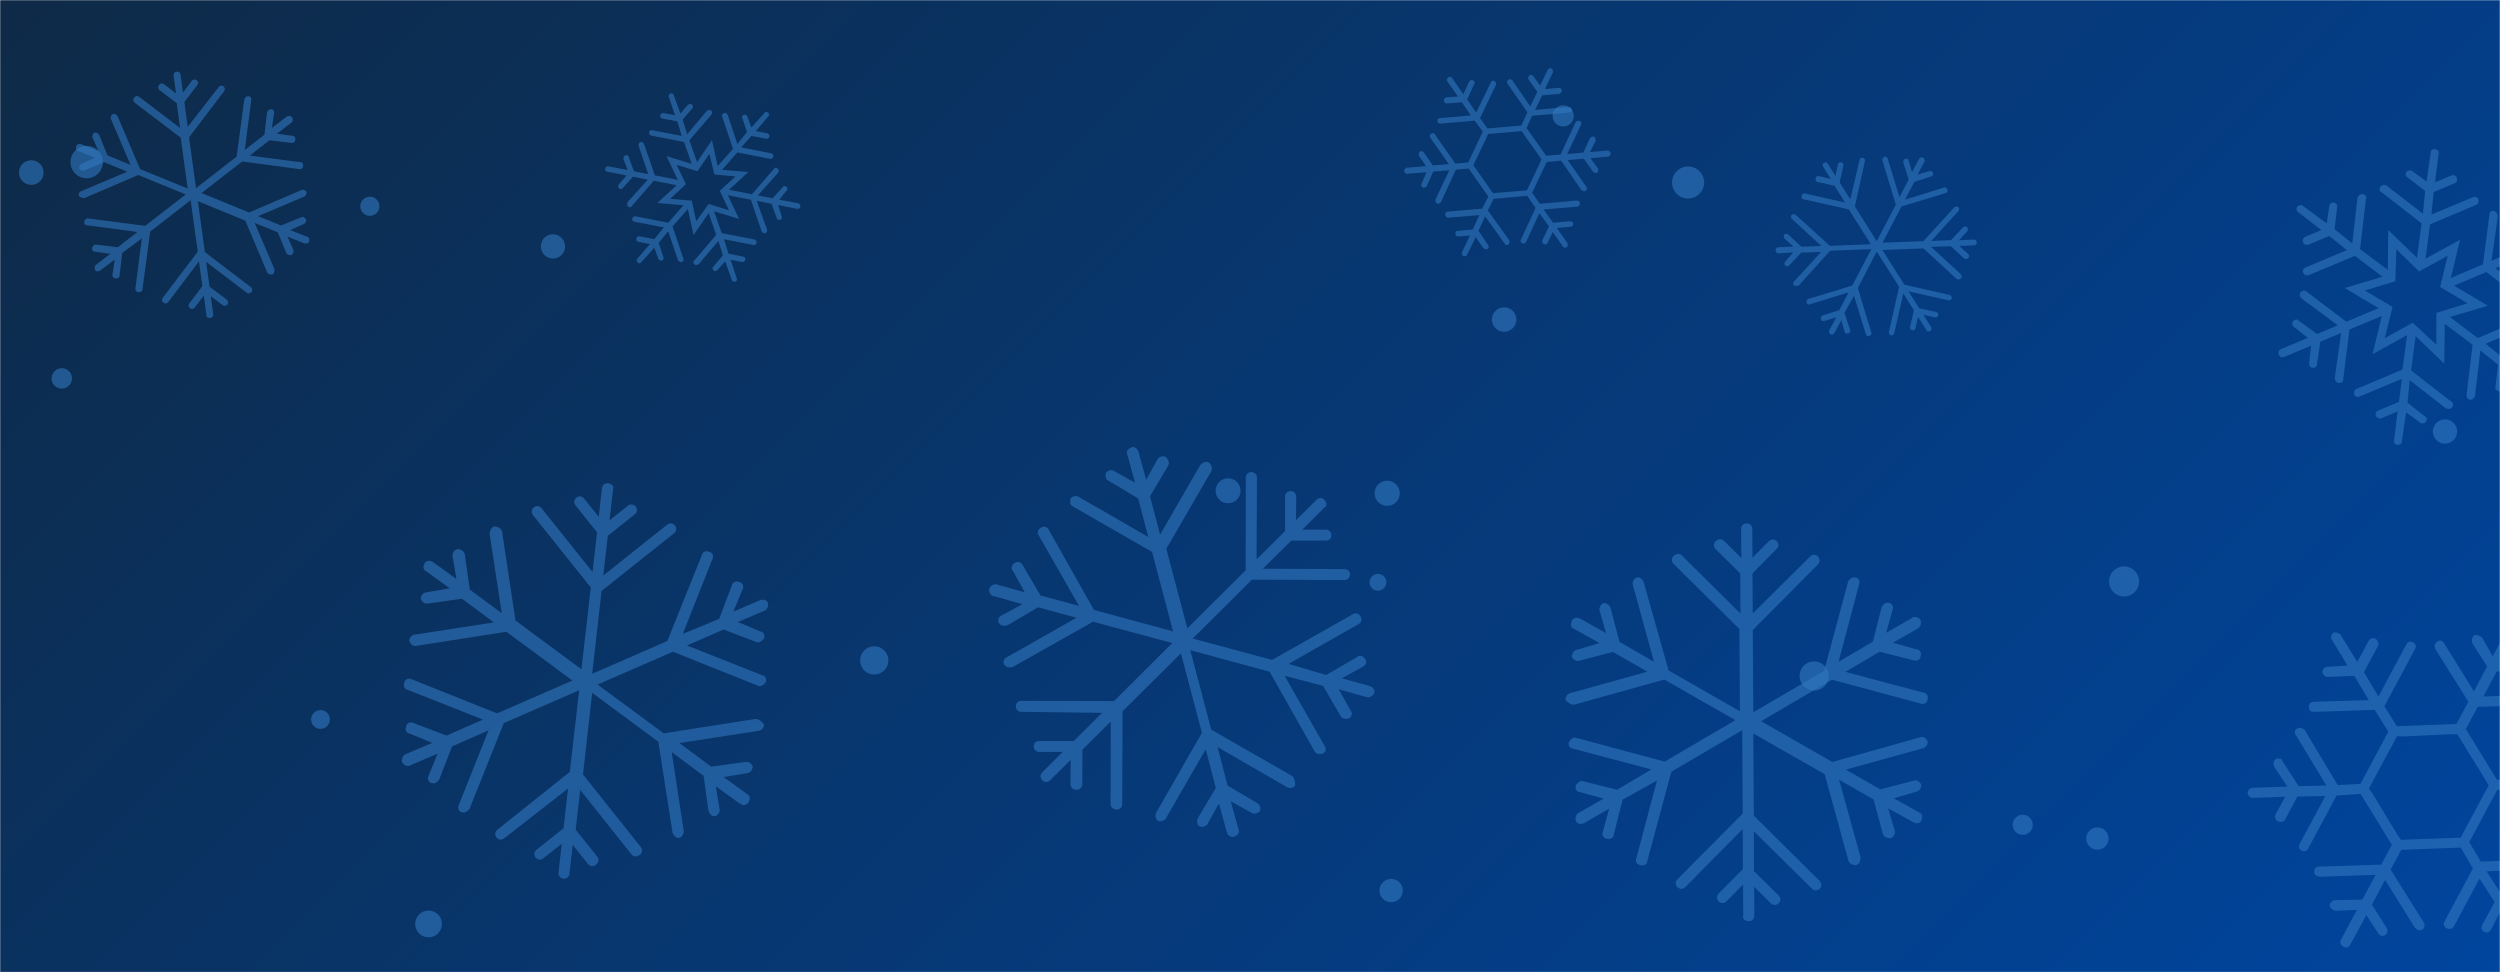 <svg xmlns="http://www.w3.org/2000/svg" version="1.1" xmlns:xlink="http://www.w3.org/1999/xlink" xmlns:svgjs="http://svgjs.dev/svgjs" width="1440" height="560" preserveAspectRatio="none" viewBox="0 0 1440 560"><g mask="url(&quot;#SvgjsMask1041&quot;)" fill="none"><rect width="1440" height="560" x="0" y="0" fill="url(&quot;#SvgjsLinearGradient1042&quot;)"></rect><circle r="7.185" cx="707.375" cy="282.685" filter="url(#SvgjsFilter1043)" fill="rgba(51, 121, 194, 0.58)"></circle><circle r="6.715" cx="801.285" cy="512.955" filter="url(#SvgjsFilter1043)" fill="rgba(51, 121, 194, 0.58)"></circle><circle r="5.795" cx="1165.085" cy="475.085" filter="url(#SvgjsFilter1043)" fill="rgba(51, 121, 194, 0.58)"></circle><circle r="8.4" cx="1044.92" cy="389.35" filter="url(#SvgjsFilter1043)" fill="rgba(51, 121, 194, 0.58)"></circle><circle r="7.255" cx="799.025" cy="284.145" filter="url(#SvgjsFilter1043)" fill="rgba(51, 121, 194, 0.58)"></circle><circle r="6.105" cx="900.385" cy="66.755" filter="url(#SvgjsFilter1043)" fill="rgba(51, 121, 194, 0.58)"></circle><circle r="7.015" cx="1408.315" cy="248.545" filter="url(#SvgjsFilter1043)" fill="rgba(51, 121, 194, 0.58)"></circle><circle r="9.325" cx="49.935" cy="93.375" filter="url(#SvgjsFilter1043)" fill="rgba(51, 121, 194, 0.58)"></circle><circle r="9.245" cx="972.345" cy="105.125" filter="url(#SvgjsFilter1043)" fill="rgba(51, 121, 194, 0.58)"></circle><circle r="4.85" cx="793.69" cy="335.4" filter="url(#SvgjsFilter1043)" fill="rgba(51, 121, 194, 0.58)"></circle><circle r="5.51" cx="213.04" cy="118.81" filter="url(#SvgjsFilter1043)" fill="rgba(51, 121, 194, 0.58)"></circle><circle r="5.875" cx="35.585" cy="217.965" filter="url(#SvgjsFilter1043)" fill="rgba(51, 121, 194, 0.58)"></circle><circle r="7.72" cx="246.85" cy="532.2" filter="url(#SvgjsFilter1043)" fill="rgba(51, 121, 194, 0.58)"></circle><circle r="6.985" cx="318.495" cy="141.925" filter="url(#SvgjsFilter1043)" fill="rgba(51, 121, 194, 0.58)"></circle><circle r="6.44" cx="1208.12" cy="483" filter="url(#SvgjsFilter1043)" fill="rgba(51, 121, 194, 0.58)"></circle><circle r="7.095" cx="18.015" cy="99.395" filter="url(#SvgjsFilter1043)" fill="rgba(51, 121, 194, 0.58)"></circle><circle r="5.415" cx="184.615" cy="414.415" filter="url(#SvgjsFilter1043)" fill="rgba(51, 121, 194, 0.58)"></circle><circle r="7.05" cx="866.38" cy="184.06" filter="url(#SvgjsFilter1043)" fill="rgba(51, 121, 194, 0.58)"></circle><circle r="8.15" cx="503.56" cy="380.4" filter="url(#SvgjsFilter1043)" fill="rgba(51, 121, 194, 0.58)"></circle><circle r="8.67" cx="1223.46" cy="334.92" filter="url(#SvgjsFilter1043)" fill="rgba(51, 121, 194, 0.58)"></circle><path d="M743.8 446.7L697.7 420.3 685.6 374.5 731.3 386.9 757.4 433.1C757.4 433.1 757.9 433.6 757.9 433.6 758.8 434.5 760.6 434.5 761.9 434.1 763.8 433.2 764.2 430.9 762.9 429.5L739.9 389.2 762.1 395.1 772.4 412.8C772.4 412.8 772.9 413.3 772.9 413.3 773.8 414.2 775.6 414.2 776.9 413.8 778.7 412.9 779.2 410.6 777.9 409.2L771.1 397 787.4 401.6C788.7 402 791 400.7 791.5 399.3 792.4 397.5 790.6 395.7 789.2 395.2L772.9 390.7 785.2 383.9C787 383 787.4 380.7 786.1 379.4 785.2 377.6 782.9 377.1 781.6 378.5L763.9 388.8 742.2 382.4 782.5 359.5C784.3 358.6 784.8 356.3 783.5 354.9 782.6 353.1 780.3 352.7 778.9 354L732.7 380.1 687 367.8 721.1 333.9 774.5 334.1C776.3 334.1 777.6 332.7 777.6 330.9 777.7 329.1 776.3 327.8 774.5 327.8L727.4 327.6 743.8 311.4 763.7 311.4C765.5 311.4 766.9 310.1 766.9 308.3 766.9 306.5 765.5 305.1 763.7 305.1L750.1 305.1 762.8 292.4C764.6 291.5 764.2 289.3 762.8 287.9 761.5 286.5 759.7 286.5 758.3 287.9L746.5 299.6 746.6 286C746.6 284.2 745.2 282.9 743.4 282.9S740.2 284.2 740.2 286L740.2 305.9 723.8 322.2 724 275.1C724 273.3 722.6 271.9 720.8 271.9 719 271.9 717.6 273.3 717.6 275.1L717.5 328.5 683.9 361.9 671.8 316.1 697.7 271.4C698.6 269.6 697.7 267.8 696.4 266.4 694.6 265.5 692.8 266.4 691.4 267.8L668.2 308 662.4 285.8 672.9 268.2C673.8 266.3 672.9 264.5 671.5 263.2 669.7 262.3 667.9 263.2 667 264.1L660.2 276.3 655.7 260C655.2 258.6 653.4 256.8 651.6 257.7 649.8 258.6 648.4 259.9 649.3 261.7L653.8 278.1 641.6 271.2C639.8 270.3 638 271.2 637.1 272.1 636.6 273.5 636.6 275.3 637.5 276.2 637.5 276.2 638 276.6 638 276.6L655.6 287.1 661.4 309.3 621.2 286.1C619.4 285.2 617.6 286.1 616.7 287 616.2 288.3 616.2 290.2 617.1 291.1 617.1 291.1 617.6 291.5 617.6 291.5L663.6 317.9 675.7 363.7 630.1 351.3 604 305C603.1 303.2 600.8 302.8 599.4 304.1 597.6 305 597.2 307.3 598.5 308.7L621.5 349 599.3 343 589 325.4C588.1 323.6 585.8 323.1 584.4 324.4 582.6 325.3 582.2 327.6 583.5 329L590.3 341.2 574 336.6C572.6 336.2 570.4 337.5 569.9 338.9 569.4 340.2 569.9 341.6 570.8 342.5 571.2 343 571.7 343.4 572.6 343.4L588.9 348 576.6 354.7C574.8 355.6 574.4 357.9 575.7 359.3 575.7 359.3 576.2 359.7 576.2 359.7 577.1 360.6 578.9 360.6 580.2 360.2L597.9 349.8 620.1 355.8 579.7 378.7C577.9 379.6 577.5 381.9 578.8 383.3 578.8 383.3 579.3 383.7 579.3 383.7 580.2 384.6 582 384.6 583.3 384.2L629.6 358.1 675.2 370.4 641.7 403.8 588.3 403.7C586.4 403.6 585.1 405 585.1 406.8 585.1 408.6 586.4 410 588.2 410L634.8 410.6 618.5 426.8 598.6 426.8C596.8 426.8 595.4 428.1 595.4 429.9S596.8 433.1 598.6 433.1L612.1 433.1 600.3 444.9C599 446.2 599 448 600.3 449.4 601.7 450.8 603.5 450.8 604.9 449.4L616.7 437.7 616.6 451.3C616.6 452.2 616.6 453.1 617.5 454S619.3 454.9 620.2 454.9C622 454.9 623.4 453.5 623.4 451.7L623.5 431.8 639.8 415.6 639.7 462.6C639.7 463.6 639.7 464.5 640.6 465.4 641 465.8 642.4 466.3 643.3 466.3 645.1 466.3 646.4 464.9 646.4 463.1L646.6 409.7 680.2 376.3 692.3 422.1 665.9 468.2C665.4 469.5 665.4 471.3 666.3 472.2 666.3 472.2 666.8 472.7 666.8 472.7 668.6 473.6 670.4 472.7 671.3 471.8L694.5 431.6 700.3 453.8 689.9 471.4C689.4 472.8 689.4 474.6 690.3 475.5 690.3 475.5 690.8 475.9 690.8 475.9 692.6 476.8 694.4 475.9 695.3 475L702.1 462.8 706.6 479.1C707 479.6 707 480.5 707.5 481 708.4 481.9 709.7 482.3 711.1 481.9 712.9 481 714.3 479.6 713.4 477.8L708.9 461.5 721.1 468.3C722.9 469.2 724.7 468.3 725.6 467.4 726.5 465.6 725.6 463.8 724.7 462.9L707.1 452.5 701.3 430.3 741.5 453.5C743.3 454.4 745.1 453.5 746 452.6 746 449.9 745.6 447.6 743.8 446.7Z" fill="rgba(51, 121, 194, 0.58)"></path><path d="M907.4 405.7L958.6 391.4 999.6 414.8 958.8 438.7 907.5 424.9C907.5 424.9 906.9 424.9 906.9 424.9 905.6 424.9 904.3 426.2 903.7 427.5 903.1 429.4 904.4 431.3 906.3 431.3L951.2 443.2 931.4 454.9 911.5 449.9C911.5 449.9 910.9 449.9 910.9 449.9 909.6 449.9 908.3 451.2 907.7 452.4 907 454.4 908.3 456.3 910.3 456.3L923.7 460 909 468.4C907.8 469.1 907.1 471.6 907.8 472.9 908.4 474.8 911 474.8 912.3 474.2L926.9 465.8 923.2 479.2C922.5 481.2 923.8 483.1 925.8 483.1 927.7 483.7 929.6 482.4 929.6 480.5L934.6 460.6 954.4 449.6 942.5 494.5C941.8 496.4 943.1 498.3 945 498.3 947 498.9 948.9 497.7 948.9 495.7L962.7 444.5 1003.5 420.6 1003.8 468.6 966.2 506.5C964.9 507.8 964.9 509.7 966.2 511 967.5 512.3 969.4 512.3 970.7 511L1003.8 477.5 1003.9 500.6 989.9 514.7C988.7 516 988.7 517.9 989.9 519.2 991.2 520.5 993.2 520.5 994.4 519.2L1004 509.5 1004.1 527.4C1003.4 529.4 1005.4 530.6 1007.3 530.6 1009.2 530.6 1010.5 529.3 1010.5 527.4L1010.4 510.8 1020 520.3C1021.3 521.6 1023.2 521.6 1024.5 520.3S1025.8 517.1 1024.5 515.8L1010.3 501.8 1010.2 478.8 1043.7 511.9C1045 513.2 1046.9 513.1 1048.2 511.9 1049.4 510.6 1049.4 508.7 1048.1 507.4L1010.2 469.8 1009.9 422.5 1051 445.9 1064.7 495.8C1065.4 497.7 1067.3 498.3 1069.2 498.3 1071.1 497.7 1071.7 495.7 1071.7 493.8L1059.3 449.1 1079.2 460.5 1084.5 480.3C1085.1 482.2 1087 482.9 1089 482.8 1090.9 482.2 1091.5 480.3 1091.5 479L1087.6 465.6 1102.4 473.8C1103.6 474.4 1106.2 474.4 1106.8 472.5 1107.5 470.6 1107.4 468.7 1105.5 468L1090.8 459.8 1104.2 455.9C1106.1 455.2 1106.7 453.3 1106.7 452 1106.1 450.8 1104.8 449.5 1103.5 449.5 1103.5 449.5 1102.9 449.5 1102.9 449.5L1083.1 454.7 1063.2 443.3 1107.9 430.9C1109.8 430.3 1110.4 428.3 1110.4 427.1 1109.8 425.8 1108.5 424.5 1107.2 424.5 1107.2 424.5 1106.6 424.5 1106.6 424.5L1055.4 438.9 1014.4 415.4 1055.2 391.5 1106.5 405.3C1108.4 405.9 1110.3 404.7 1110.3 402.7 1110.9 400.8 1109.6 398.9 1107.7 398.9L1062.9 387 1082.6 375.4 1102.5 380.4C1104.4 381 1106.3 379.7 1106.3 377.8 1107 375.9 1105.7 374 1103.7 374L1090.3 370.2 1105 361.8C1106.2 361.2 1106.9 358.6 1106.2 357.3 1105.6 356 1104.3 355.4 1103 355.4 1102.4 355.4 1101.7 355.4 1101.1 356.1L1086.4 364.5 1090.2 351C1090.8 349.1 1089.5 347.2 1087.6 347.2 1087.6 347.2 1087 347.2 1087 347.2 1085.7 347.2 1084.4 348.5 1083.8 349.8L1078.8 369.6 1059 381.2 1070.9 336.4C1071.5 334.5 1070.3 332.5 1068.3 332.6 1068.3 332.6 1067.7 332.6 1067.7 332.6 1066.4 332.6 1065.1 333.8 1064.5 335.1L1050.7 386.4 1009.9 410.3 1009.6 362.9 1047.2 325C1048.4 323.7 1048.4 321.8 1047.1 320.5 1045.9 319.2 1043.9 319.2 1042.7 320.5L1009.6 353.3 1009.4 330.3 1023.4 316.1C1024.7 314.9 1024.7 312.9 1023.4 311.7S1020.2 310.4 1018.9 311.7L1009.4 321.3 1009.3 304.7C1009.3 302.8 1008 301.5 1006.1 301.5 1004.2 301.5 1002.9 302.8 1002.9 304.7L1003 321.4 993.3 311.8C992.7 311.2 992.1 310.5 990.8 310.6S988.9 311.2 988.2 311.8C986.9 313.1 987 315.1 988.2 316.3L1002.4 330.3 1002.5 353.4 969.1 320.3C968.4 319.6 967.8 319 966.5 319 965.9 319 964.6 319.7 963.9 320.3 962.7 321.6 962.7 323.5 964 324.8L1001.9 362.3 1002.2 409.7 961.1 386.2 946.7 335.1C946.1 333.8 944.8 332.6 943.5 332.6 943.5 332.6 942.9 332.6 942.9 332.6 941 333.2 940.3 335.1 940.4 336.4L952.7 381.2 932.8 369.7 927.6 349.9C927 348.7 925.7 347.4 924.4 347.4 924.4 347.4 923.8 347.4 923.8 347.4 921.9 348 921.2 350 921.2 351.2L925.1 364.7 910.4 356.4C909.7 356.4 909.1 355.8 908.5 355.8 907.2 355.8 905.9 356.4 905.3 357.7 904.6 359.6 904.6 361.6 906.6 362.2L921.3 370.4 907.9 374.4C906 375 905.4 376.9 905.4 378.2 906 380.1 907.9 380.8 909.2 380.7L929 375.5 948.9 386.9 904.2 399.3C902.3 400 901.7 401.9 901.7 403.2 903.6 405.1 905.5 406.4 907.4 405.7Z" fill="rgba(51, 121, 194, 0.58)"></path><path d="M1343.1 368.4L1352.2 383.4 1340.4 384.1C1339.2 384.1 1337.9 385.3 1337.6 387 1338 388.6 1339.3 389.9 1340.5 389.9L1356.1 389.3 1364.4 403.3 1332.8 404.2C1330.8 404.4 1329.6 405.6 1330 407.1 1329.7 408.9 1330.9 410.2 1332.9 410L1367.8 408.9 1375.7 421.4 1359.6 451.5 1346.5 452.2 1327.4 420.3C1326.9 420.1 1326.4 419.8 1325.9 419.5 1325.4 419.3 1324.2 419.2 1323.4 419.5 1321.6 420.4 1321.3 422.2 1322.5 423.5L1340 452.5 1324 452.8 1314.6 438.3C1314.9 437.8 1314.4 437.5 1313.9 437.2 1312.9 436.7 1311.6 436.7 1310.6 437.4 1309.6 438.1 1309.3 439.9 1309.8 441.4L1317.5 453.1 1297.4 453.8C1296.1 453.8 1294.9 455 1294.6 456.8 1295 458.3 1296.2 459.6 1297.5 459.6L1316.3 458.9 1310.7 469.2C1310 470.7 1310.9 472.5 1311.9 473 1313.4 473.8 1315.4 473.6 1316.2 472.1L1323.3 458.8 1339.4 458.5 1324.6 486.1C1323.8 487.6 1324.2 489.1 1325.7 489.9 1327.2 490.7 1328.7 490.3 1329.5 488.8L1345.9 458.2 1359.7 457.3 1377.7 486.6 1371.6 498 1336 499.2C1334.2 498.9 1332.7 500.7 1333.1 502.2 1332.8 503.9 1334.3 504.7 1336.1 505L1368.4 503.9 1360.7 518.2 1344.7 518.5C1343.4 518.5 1341.9 520.2 1341.9 521.5S1343.5 524.3 1345.3 524.6L1357.6 524.1 1348.3 541.4C1347.5 542.9 1348.5 544.7 1350 545.5 1350.9 546 1353 545.8 1353.7 544.3L1363 527.1 1370 537.8C1370.7 538.8 1372.2 539.6 1373.9 538.6 1375 537.9 1375.5 535.7 1374.8 534.6L1366.2 521.1 1373.8 506.8 1390.9 534.3C1392.1 535.6 1393.6 536.4 1395.3 535.5 1396.4 534.7 1396.9 532.5 1396.2 531.5L1377 500.9 1383.1 489.5 1417.4 488.2 1424.4 500.2 1408 530.8C1407.2 532.3 1407.7 533.8 1409.1 534.6 1410.6 535.4 1412.6 535.2 1413.4 533.7L1428.2 506.1 1436.9 519.6 1429.7 532.9C1428.9 534.4 1429.4 535.9 1430.9 536.7 1432.4 537.5 1433.9 537 1434.7 535.6L1440.2 525.2 1450 541.3C1450.8 542.3 1453 542.8 1454 542.1 1455.3 540.9 1456.1 539.4 1454.9 538.1L1444.8 521.3 1458.4 520.9C1459.9 520.5 1461.2 519.3 1461.2 518 1461.2 516.8 1460.5 515.7 1459.5 515.2 1459.5 515.2 1459 514.9 1458.3 515.2L1441 515.4 1432.3 501.9 1466.2 500.4C1468 500.7 1469.2 499.4 1469 497.4 1468.8 496.7 1468.6 495.9 1467.6 495.4 1467.1 495.1 1466.6 494.9 1466.1 494.6L1429 496.3 1422.3 485.1 1438.4 455 1453.2 454.7 1471.7 484.2C1472.6 486 1474.4 486.3 1475.7 485.1 1477.2 484.6 1477.5 482.9 1476.5 481.1L1459.7 454.3 1476 453.5 1484.2 466.8C1484.9 467.8 1486.7 468.1 1488.2 467.7 1489.5 466.4 1490.2 465 1489 463.7L1483 453.5 1500.6 452.7C1502.4 453 1503.1 451.5 1503.4 449.8 1503.2 449 1502.5 448 1501.5 447.5 1501.5 447.5 1501 447.2 1500.5 447L1481.7 447.7 1488.3 435.3C1488.8 434.4 1488.6 432.3 1487.2 431.5 1485.7 430.8 1483.9 431.7 1483.4 432.7L1475.2 448 1458.9 448.8 1475 418.7C1475.8 417.2 1474.8 415.4 1473.4 414.6S1470.4 414.3 1469.6 415.8L1451.9 448.9 1438.3 449.2 1420.3 419.9 1427.2 407.1 1463.3 406.1C1464.8 405.6 1466.1 404.4 1466.4 402.7 1466.2 401.9 1465.5 400.9 1464.5 400.4 1464 400.1 1463.5 399.8 1462.7 400.1L1430.4 401.2 1438.1 386.8 1454.4 386C1455.6 386.1 1456.9 384.9 1457.2 383.1 1456.7 381.6 1455.5 380.3 1454.3 380.3L1441.2 380.9 1449.7 365.1C1450.2 364.1 1449.5 361.9 1448.5 361.3 1447.1 360.5 1444.8 361.2 1444.3 362.2L1435.8 378 1429.6 367.1C1429.1 366.8 1428.6 366.5 1428.1 366.3 1427.1 365.7 1425.9 365.7 1425.1 365.9 1423.8 367.2 1423.5 368.9 1424 370.4L1432.6 383.9 1425 398.2 1407.9 370.7C1407 368.9 1405.2 368.6 1404.2 369.4 1402.4 370.3 1402.1 372.1 1402.6 373.6L1421.8 404.2 1414.9 417 1380.6 418.3 1373.4 406.8 1391.1 373.8C1391.9 372.3 1391.4 370.8 1389.9 370 1388.4 369.2 1386.9 369.6 1386.1 371.1L1370 401.2 1361.6 387.2 1369.8 371.9C1370.4 370.9 1369.7 368.6 1368.2 367.9 1366.7 367.1 1364.9 368 1364.4 369L1357.8 381.3 1348 365.3C1347.5 365 1347.5 365 1347 364.8 1346 364.2 1344.7 364.2 1344 364.4 1342.7 365.6 1342.4 367.4 1343.1 368.4ZM1411.7 422.9L1415.5 423 1417.2 425.8 1431.8 449.5 1433.5 452.4 1431.9 455.3 1418.9 479.5 1417.4 482.5 1414.1 482.6 1386.3 483.6 1383 483.8 1380.8 480.7 1366.7 457.3 1364.5 454.2 1366.1 451.2 1379.1 427 1380.6 424.1 1384.4 424.2 1411.7 422.9Z" fill="rgba(51, 121, 194, 0.58)"></path><path d="M1036.4 164.1L1054.2 144.4 1077.9 143.5 1066.9 164.5 1041.5 172.2C1041.5 172.2 1041.2 172.4 1041.2 172.4 1040.7 172.7 1040.5 173.6 1040.6 174.3 1040.8 175.3 1041.9 175.8 1042.7 175.2L1064.8 168.4 1059.5 178.6 1049.8 181.7C1049.8 181.7 1049.5 181.9 1049.5 181.9 1049 182.2 1048.8 183.1 1048.8 183.8 1049.1 184.8 1050.1 185.3 1051 184.8L1057.7 182.8 1053.7 190.2C1053.3 190.9 1053.7 192.1 1054.3 192.5 1055.1 193.1 1056.2 192.4 1056.6 191.8L1060.6 184.4 1062.5 191.1C1062.8 192.1 1063.8 192.5 1064.6 192 1065.6 191.8 1066.1 190.7 1065.6 189.9L1062.4 180.2 1067.9 170.3 1074.7 192.4C1075 193.4 1076 193.9 1076.8 193.4 1077.8 193.1 1078.3 192.1 1077.8 191.3L1070.1 165.9 1081 144.9 1093.9 165.2 1088 191.3C1087.8 192.1 1088.3 192.9 1089.2 193.1 1090.1 193.3 1090.9 192.8 1091.1 191.9L1096.3 169 1102.4 178.7 1100.2 188.4C1100 189.3 1100.5 190.1 1101.4 190.3 1102.3 190.5 1103.1 190 1103.3 189.1L1104.8 182.5 1109.6 190.1C1109.8 191.1 1111 191.1 1111.8 190.6 1112.6 190.1 1112.8 189.2 1112.3 188.4L1107.9 181.3 1114.5 182.8C1115.4 183 1116.2 182.5 1116.4 181.6S1116.1 179.9 1115.2 179.7L1105.5 177.6 1099.3 167.8 1122.3 173C1123.1 173.2 1124 172.7 1124.2 171.8 1124.4 170.9 1123.8 170.1 1123 169.9L1096.9 164 1084.3 144 1107.9 143.1 1126.9 160.6C1127.7 161.2 1128.7 161 1129.5 160.5 1130.1 159.7 1129.9 158.7 1129.4 157.9L1112.3 142.2 1123.7 141.8 1131.2 148.8C1132 149.4 1133 149.2 1133.8 148.7 1134.4 147.9 1134.2 146.9 1133.8 146.4L1128.6 141.7 1137.1 141.3C1137.8 141.2 1138.9 140.6 1138.6 139.6 1138.4 138.6 1137.9 137.8 1136.9 138L1128.4 138.4 1133.1 133.2C1133.7 132.4 1133.5 131.5 1133.1 130.9 1132.5 130.5 1131.6 130.3 1131.1 130.7 1131.1 130.7 1130.8 130.9 1130.8 130.9L1123.8 138.3 1112.4 138.8 1128 121.6C1128.7 120.9 1128.4 119.9 1128.1 119.3 1127.5 119 1126.6 118.8 1126.1 119.1 1126.1 119.1 1125.8 119.3 1125.8 119.3L1107.9 138.9 1084.3 139.8 1095.3 118.9 1120.7 111.2C1121.6 110.9 1122.1 109.9 1121.6 109.1 1121.4 108.1 1120.3 107.6 1119.5 108.1L1097.3 115 1102.6 104.8 1112.4 101.6C1113.3 101.4 1113.8 100.3 1113.3 99.5 1113.1 98.6 1112 98.1 1111.2 98.6L1104.5 100.6 1108.5 93.1C1108.9 92.5 1108.4 91.3 1107.8 90.9 1107.2 90.5 1106.5 90.6 1106 90.9 1105.7 91.1 1105.4 91.3 1105.3 91.7L1101.3 99.2 1099.4 92.5C1099.1 91.5 1098.1 91 1097.3 91.5 1097.3 91.5 1097 91.7 1097 91.7 1096.4 92 1096.2 92.9 1096.3 93.6L1099.4 103.4 1094.1 113.5 1087.3 91.4C1087.1 90.4 1086 89.9 1085.2 90.4 1085.2 90.4 1084.9 90.6 1084.9 90.6 1084.4 90.9 1084.2 91.8 1084.3 92.5L1092 117.9 1081 138.9 1068.4 118.9 1074.2 92.8C1074.4 91.9 1073.9 91.1 1073 90.9 1072.1 90.7 1071.3 91.2 1071.1 92.1L1065.8 114.8 1059.6 105.1 1061.8 95.4C1062 94.5 1061.5 93.7 1060.6 93.5S1058.9 93.8 1058.7 94.7L1057.2 101.3 1052.8 94.3C1052.3 93.4 1051.4 93.2 1050.6 93.8 1049.8 94.3 1049.6 95.2 1050.1 96L1054.5 103 1047.9 101.5C1047.5 101.4 1047 101.3 1046.5 101.6S1045.9 102.4 1045.8 102.9C1045.6 103.8 1046.1 104.6 1046.9 104.8L1056.7 107 1062.8 116.7 1039.9 111.5C1039.4 111.4 1039 111.3 1038.4 111.7 1038.2 111.8 1037.8 112.4 1037.7 112.9 1037.5 113.8 1038 114.6 1038.9 114.8L1064.9 120.6 1077.6 140.7 1054 141.6 1034.3 123.7C1033.7 123.4 1032.8 123.2 1032.3 123.5 1032.3 123.5 1032 123.7 1032 123.7 1031.4 124.4 1031.6 125.4 1032 126L1049.1 141.7 1037.6 142.1 1030.1 135.1C1029.5 134.7 1028.6 134.5 1028.1 134.8 1028.1 134.8 1027.8 135 1027.8 135 1027.2 135.8 1027.4 136.8 1027.8 137.3L1033 142 1024.6 142.4C1024.3 142.6 1023.8 142.5 1023.6 142.6 1023 143 1022.7 143.6 1022.7 144.3 1023 145.3 1023.5 146.1 1024.5 145.9L1032.9 145.4 1028.3 150.7C1027.6 151.4 1027.9 152.4 1028.2 153 1029 153.6 1030 153.4 1030.5 153L1037.5 145.5 1049 145.1 1033.3 162.2C1032.7 163 1032.9 164 1033.2 164.5 1034.6 164.8 1035.7 164.9 1036.4 164.1Z" fill="rgba(51, 121, 194, 0.58)"></path><path d="M434.7 414.2L382.3 422.4 344.2 394.3 387.6 375.4 436.9 395.1C436.9 395.1 437.5 395.2 437.5 395.2 438.8 395.3 440.2 394.2 441 393 441.9 391.2 440.8 389.1 438.9 388.9L395.7 371.8 416.8 362.6 435.9 369.9C435.9 369.9 436.5 370 436.5 370 437.8 370.1 439.2 369 440 367.8 440.9 365.9 439.8 363.9 437.9 363.7L425 358.3 440.5 351.7C441.9 351.2 442.8 348.8 442.3 347.4 441.9 345.4 439.3 345.2 438 345.6L422.4 352.3 427.8 339.3C428.6 337.5 427.6 335.4 425.6 335.2 423.8 334.4 421.8 335.4 421.5 337.3L414.2 356.5 393.3 365.1 410.4 321.9C411.3 320.1 410.2 318 408.3 317.8 406.5 317 404.4 318 404.2 319.9L384.4 369.2 341.1 388.1 346.5 340.4 388.2 307.2C389.7 306 389.9 304.1 388.8 302.7 387.6 301.3 385.7 301.1 384.3 302.2L347.5 331.5 350.1 308.6 365.7 296.2C367.1 295.1 367.3 293.2 366.2 291.8 365 290.4 363.1 290.1 361.7 291.3L351.1 299.7 353.1 281.9C354 280.1 352.2 278.6 350.3 278.4 348.4 278.2 347 279.3 346.7 281.2L344.9 297.7 336.4 287.1C335.3 285.7 333.4 285.5 332 286.6S330.3 289.7 331.5 291.1L343.9 306.6 341.3 329.5 311.9 292.7C310.8 291.3 308.9 291.1 307.5 292.2 306.1 293.3 305.9 295.3 307 296.7L340.3 338.4 334.9 385.5 296.9 357.4 289.2 306.2C288.7 304.3 286.9 303.4 285 303.2 283 303.6 282.2 305.5 282 307.4L289 353.2 270.6 339.6 267.7 319.3C267.3 317.3 265.5 316.4 263.6 316.2 261.6 316.6 260.7 318.5 260.6 319.8L262.9 333.5 249.2 323.6C248 322.8 245.5 322.6 244.6 324.4 243.7 326.2 243.5 328.1 245.4 329L259.1 338.9 245.3 341.2C243.3 341.6 242.4 343.5 242.3 344.7 242.8 346.1 243.9 347.5 245.2 347.6 245.2 347.6 245.8 347.7 245.8 347.7L266.1 344.9 284.5 358.5 238.6 365.6C236.7 366 235.8 367.8 235.7 369.1 236.2 370.5 237.3 371.9 238.6 372 238.6 372 239.2 372.1 239.2 372.1L291.7 363.9 329.7 392 286.3 410.9 237 391.2C235.2 390.3 233.2 391.4 232.9 393.3 232.1 395.1 233.1 397.2 235 397.4L278.2 414.5 257.2 423.7 238 416.4C236.2 415.5 234.2 416.6 233.9 418.5 233.1 420.3 234.1 422.4 236.1 422.6L249 427.9 233.4 434.5C232.1 435 231.1 437.5 231.6 438.9 232.1 440.2 233.3 441 234.6 441.1 235.2 441.2 235.9 441.3 236.6 440.7L252.1 434.1 246.8 447C246 448.9 247 450.9 248.9 451.1 248.9 451.1 249.6 451.2 249.6 451.2 250.8 451.3 252.3 450.2 253 449L260.4 429.9 281.4 420.7 264.2 463.8C263.4 465.6 264.4 467.7 266.3 467.9 266.3 467.9 267 468 267 468 268.3 468.1 269.7 467 270.5 465.8L290.2 416.5 333.6 397.6 328.2 444.6 286.5 477.9C285.1 479 284.8 481 286 482.4 287.1 483.8 289 484 290.4 482.9L327.2 454.2 324.6 477.1 309 489.5C307.6 490.6 307.4 492.5 308.5 493.9S311.5 495.6 312.9 494.4L323.6 486 321.7 502.5C321.5 504.4 322.6 505.8 324.5 506.1 326.4 506.3 327.8 505.1 328 503.2L329.9 486.7 338.4 497.3C338.9 498 339.5 498.7 340.8 498.9S342.8 498.5 343.5 497.9C344.9 496.8 345.1 494.9 344 493.4L331.6 477.9 334.2 455 363.5 491.8C364 492.5 364.6 493.2 365.9 493.3 366.5 493.4 367.9 492.9 368.6 492.4 370 491.2 370.2 489.3 369.1 487.9L335.8 446.1 341.1 399.1 379.2 427.2 387.4 479.7C387.9 481 389 482.4 390.3 482.6 390.3 482.6 390.9 482.7 390.9 482.7 392.9 482.2 393.8 480.4 393.9 479.1L386.9 433.2 405.3 446.9 408.1 467.2C408.6 468.6 409.7 470 411 470.1 411 470.1 411.7 470.2 411.7 470.2 413.6 469.8 414.5 467.9 414.6 466.7L412.3 452.9 426 462.8C426.7 462.9 427.2 463.6 427.9 463.7 429.1 463.8 430.5 463.3 431.2 462.1 432.1 460.3 432.3 458.4 430.5 457.5L416.8 447.6 430.6 445.3C432.6 444.9 433.4 443 433.6 441.8 433.1 439.8 431.3 438.9 430 438.8L409.7 441.6 391.3 428 437.2 420.9C439.2 420.5 440 418.7 440.2 417.4 438.5 415.3 436.7 413.8 434.7 414.2Z" fill="rgba(51, 121, 194, 0.58)"></path><path d="M1400.1 87.9L1397.7 104.5 1389.5 98.6C1388.7 97.9 1387.2 98 1386 99 1385.5 100.3 1385.6 101.8 1386.9 102.3L1396.9 110 1395.6 123.1 1374.7 106.9C1373.5 106.3 1372 106.5 1371.3 107.3 1370.3 108.7 1370.4 110.2 1371.7 110.7L1394.8 128.6 1392.2 148.5 1375.6 132.5 1375.4 155.5 1359.4 143.5 1362.8 114.5C1363.3 114.3 1363.1 113.8 1362.9 113.4 1362.5 112.5 1361.7 111.8 1360.7 111.7 1359.6 111.7 1358.4 112.7 1357.9 113.9L1354.9 140.2 1344.7 132 1346.2 119.4C1346.4 118.7 1346.2 118.3 1346 117.9 1345.9 117.4 1345 116.7 1344 116.6 1342.9 116.6 1341.8 117.6 1341.7 118.6L1340.2 128.7 1326.6 118.7C1325.6 117.6 1324.3 118.1 1323.2 119.1 1322.5 120 1322.6 121.5 1324 122.4L1337.1 132.5 1327.8 136.4C1326.5 137 1326.2 138.7 1326.5 139.6 1327.1 140.9 1328.3 141.4 1329.7 140.9L1341.6 135.9 1351.8 144.1 1327.9 154.1C1326.6 154.6 1326.1 155.9 1326.7 157.2 1327 158.1 1328.5 159.1 1329.8 158.5L1356.4 147.4 1372.3 159.4 1350.6 165.9 1370.1 177.5 1351.5 185.3 1328.5 167.9C1327.1 166.9 1325.8 167.5 1325.1 168.3 1324.4 169.1 1324.5 170.6 1325.5 171.8L1346.6 187.4 1334.6 192.4 1324.2 184.8C1323.2 183.7 1321.7 183.8 1320.7 185.2 1320 186.1 1320.1 187.6 1321.6 188.5L1329.3 194.6 1313.8 201.1C1312.5 201.7 1312 202.9 1312.6 204.3S1314.4 206.1 1315.7 205.6L1331.2 199.1 1330.1 208.9C1329.8 210.6 1330.8 211.7 1331.9 211.8 1333.6 212.1 1334.7 211.1 1334.6 209.6L1336.5 196.8 1348.5 191.8 1344.8 217.8C1344.9 219.3 1345.9 220.5 1347 220.5 1348.7 220.9 1349.8 219.9 1349.7 218.4L1353.3 189.8 1371.9 182 1366.6 204 1386.5 193 1383.8 212.9 1357.3 224C1356 224.6 1355.6 226.3 1356 227.2 1356.6 228.5 1357.8 229 1359.1 228.4L1383.5 218.2 1381.8 231.5 1369.8 236.5C1368.5 237 1368 238.3 1368.5 239.6 1368.9 240.5 1370.3 241.5 1371.7 240.9L1381 237 1379 253.4C1378.7 255.1 1379.7 256.3 1381.2 256.2 1382.3 256.2 1383.6 255.7 1383.5 254.2L1385.9 237.5 1394.1 243.5C1394.9 244.2 1396.4 244 1397.1 243.2 1397.8 242.4 1397.9 241.3 1397.7 240.9 1397.5 240.5 1397.3 240 1396.7 239.8L1386.7 232 1388 219 1408.8 235.2C1410.1 235.7 1411.6 235.6 1412.3 234.8 1413 234 1413.1 232.9 1412.7 232 1412.5 231.6 1412.5 231.6 1411.9 231.3L1388.8 213.4 1391.4 193.6 1407.9 209.5 1408.2 186.5 1424.2 198.6 1420.7 227.6C1420.7 228.7 1421.2 230 1422.9 230.3 1424 230.4 1425.1 229.4 1425.6 228.1L1428.7 201.9 1438.9 210.1 1437.4 222.7C1436.9 223.9 1437.9 225.1 1439.6 225.4 1440.7 225.5 1441.8 224.5 1442.3 223.2L1443.4 213.4 1456.9 223.3C1457.9 224.5 1459.3 223.9 1460.4 222.9 1460.7 222.3 1460.7 221.2 1460.6 220.8 1460.4 220.3 1460.2 219.9 1459.6 219.6L1446.5 209.5 1455.8 205.6C1457.1 205 1457.4 203.3 1457 202.5L1457 202.5C1456.5 201.1 1455.2 200.6 1453.9 201.2L1441.9 206.2 1431.7 198 1455.6 187.9C1457 187.4 1457.5 186.1 1456.9 184.8S1455.1 183 1453.8 183.5L1427.2 194.7 1411.2 182.6 1433 176.1 1413.5 164.5 1432.1 156.7 1455 174.1C1456.5 175.1 1457.8 174.5 1458.5 173.7 1459.2 172.9 1459.1 171.4 1458.1 170.3L1437.4 154.5 1448.9 149.6 1459.4 157.2C1460.4 158.4 1461.9 158.2 1462.9 156.8 1463.6 156 1463.4 154.5 1462.4 153.3L1454.2 147.4 1469.7 140.9C1471.1 140.4 1471.6 139.1 1471 137.8S1469.2 135.9 1467.9 136.5L1452.4 143 1453.5 133.2C1453.7 132.5 1453.5 132.1 1453.3 131.6 1453 130.8 1452.3 130.5 1451.7 130.2 1450 129.9 1448.9 130.9 1449 132.4L1447.1 145.2 1435.1 150.2 1438.8 124.2C1438.6 123.8 1438.4 123.3 1438.2 122.9 1437.8 122 1437.2 121.8 1436.6 121.5 1434.9 121.2 1433.8 122.2 1433.9 123.7L1430.2 152.3 1411.7 160.1 1417 138.1 1397.1 149 1399.7 129.2 1426.3 118C1427.6 117.5 1427.9 115.8 1427.6 114.9 1427 113.5 1425.8 113 1424.4 113.6L1400.5 123.6 1401.8 110.6 1413.8 105.6C1415.1 105 1415.6 103.8 1415.1 102.4S1413.2 100.6 1411.9 101.1L1402.6 105 1404.6 88.6C1404.8 88 1404.6 87.5 1404.5 87.1 1404.3 86.7 1403.5 86 1402.4 85.9 1401.3 85.8 1400 86.4 1400.1 87.9ZM1409.9 147.3L1405.5 165.3 1421.4 174.7 1403.4 180.2 1403.3 198.5 1389.7 185.9 1373.6 194.8 1378.1 176.8 1362.1 167.3 1379.7 162 1380.3 143.6 1393.4 156.3 1409.9 147.3Z" fill="rgba(51, 121, 194, 0.58)"></path><path d="M369.4 151L376.9 142.7 379.2 149C379.4 149.7 380.3 150.2 381.3 150.1 382.1 149.6 382.6 148.7 382 147.9L379.4 139.9 384.9 133.2 390.5 149.9C391 150.6 391.9 151.1 392.5 151 393.6 150.5 394.1 149.6 393.6 148.9L387.4 130.4 396.2 120.4 399.5 135.4 408.2 122.7 412.5 135.3 399.9 150.1C399.6 150 399.5 150.4 399.4 150.7 399.3 151.3 399.5 152 400.1 152.4 400.6 152.9 401.7 152.7 402.4 152.2L413.8 138.8 416.4 147.1 410.9 153.6C410.6 153.8 410.5 154.1 410.4 154.4 410.4 154.8 410.6 155.4 411.1 155.9 411.7 156.3 412.7 156.2 413.1 155.6L417.7 150.6 421.5 161.2C421.7 162.2 422.6 162.4 423.6 162.2 424.3 162 424.8 161.1 424.3 160.1L420.8 149.6 427.4 150.9C428.4 151.1 429.2 150.3 429.3 149.6 429.5 148.7 429 147.9 428 147.8L419.6 146.1 417 137.8 433.9 141.1C434.9 141.3 435.6 140.8 435.8 139.8 435.9 139.2 435.5 138.1 434.5 137.9L415.7 134.3 411.3 121.7 425.7 126.1 419.3 112.5 432.5 115 438.7 133.2C439.2 134.3 440.1 134.5 440.8 134.3 441.5 134.1 442 133.2 441.8 132.2L435.9 115.7 444.4 117.4 447.4 125.5C447.5 126.5 448.4 127 449.5 126.5 450.2 126.3 450.7 125.4 450.2 124.4L448.2 118.1 459.2 120.3C460.1 120.4 460.9 119.9 461 119S460.7 117.3 459.8 117.1L448.8 115 453 109.9C453.8 109.1 453.7 108.1 453.1 107.7 452.3 106.9 451.3 107 450.8 107.9L445 114.2 436.5 112.6 448.2 99.5C448.7 98.6 448.6 97.6 448 97.2 447.2 96.4 446.2 96.5 445.7 97.4L433.1 111.9 419.9 109.3 431 99.1 415.9 97.8 424.7 87.8 443.6 91.5C444.5 91.6 445.3 90.8 445.5 90.2 445.6 89.3 445.1 88.5 444.2 88.3L426.9 84.9 432.8 78.3 441.3 79.9C442.2 80.1 443 79.6 443.1 78.7 443.3 78 442.8 77 441.9 76.8L435.3 75.5 442.5 67.1C443.3 66.3 443.1 65.3 442.3 64.8 441.7 64.4 440.8 64.2 440.3 65.1L432.8 73.4 430.4 67C430.2 66.4 429.3 65.9 428.7 66.1 428 66.2 427.5 66.8 427.5 67.1 427.4 67.4 427.3 67.8 427.6 68.1L430.3 76.1 424.7 82.9 419.2 66.2C418.7 65.4 417.8 64.9 417.1 65.1 416.4 65.3 416 65.9 415.9 66.5 415.8 66.8 415.8 66.8 416 67.2L422.2 85.7 413.4 95.7 410.1 80.7 401.5 93.4 397.1 80.8 409.8 66C410.2 65.4 410.4 64.4 409.6 63.6 409 63.2 408 63.3 407.2 63.8L395.8 77.3 393.2 68.9 398.7 62.5C399.5 62 399.3 61 398.5 60.2 397.9 59.7 396.9 59.9 396.2 60.4L391.9 65.4 388.1 54.9C388 53.9 387 53.7 386 53.8 385.7 54.1 385.2 54.7 385.2 55 385.1 55.3 385 55.6 385.3 56L388.8 66.4 382.2 65.1C381.3 65 380.5 65.8 380.3 66.4L380.3 66.4C380.1 67.4 380.7 68.1 381.6 68.3L390.1 69.9 392.7 78.3 375.7 75C374.8 74.8 374 75.3 373.9 76.2S374.2 77.9 375.1 78.1L394 81.8 398.4 94.4 383.9 89.9 390.4 103.6 377.2 101 370.9 82.8C370.5 81.8 369.5 81.6 368.9 81.8 368.2 82 367.7 82.9 367.8 83.9L373.4 100.3 365.2 98.7 362.2 90.6C362.1 89.6 361.2 89.1 360.2 89.5 359.5 89.7 359 90.6 359.1 91.6L361.5 97.9 350.5 95.8C349.5 95.6 348.8 96.1 348.6 97.1S348.9 98.8 349.9 98.9L360.9 101.1 356.6 106.1C356.2 106.4 356.2 106.7 356.1 107 356 107.6 356.2 108 356.5 108.4 357.3 109.2 358.3 109.1 358.8 108.2L364.6 101.8 373.1 103.5 361.4 116.5C361.4 116.8 361.3 117.2 361.3 117.5 361.1 118.1 361.4 118.5 361.6 118.8 362.5 119.7 363.5 119.5 364 118.6L376.6 104.1 389.8 106.7 378.6 116.9 393.7 118.2 384.9 128.3 366.1 124.6C365.1 124.4 364.3 125.2 364.2 125.9 364 126.8 364.5 127.6 365.4 127.7L382.4 131 376.9 137.8 368.4 136.1C367.4 135.9 366.7 136.5 366.5 137.4S366.8 139.1 367.8 139.3L374.4 140.6 367.2 148.9C366.8 149.2 366.7 149.5 366.7 149.8 366.6 150.1 366.8 150.8 367.4 151.3 367.9 151.7 368.9 151.9 369.4 151ZM386 114.5L395.1 106.1 389.8 95 401.8 98.6 408.6 88.6 411.5 100.5 423.7 101.6 414.6 109.9 419.9 121.1 408.2 117.5 401 127.5 398.5 115.6 386 114.5Z" fill="rgba(51, 121, 194, 0.58)"></path><path d="M891.5 40.2L887.1 49.3 883.2 43.8C882.8 43.2 881.8 43 880.9 43.4 880.3 44.1 880 45 880.4 45.7L885.5 52.9 881.4 61.3 871.2 46.4C870.5 45.5 869.5 45.3 868.9 46 868 46.4 867.7 47.4 868.4 48.3L879.8 64.7 876.3 72.3 856.8 74 852.5 68 861.7 48.9C861.7 48.5 861.7 48.2 861.7 47.9 861.6 47.6 861.3 47 860.9 46.7 859.9 46.1 859 46.5 858.7 47.5L850.3 64.9 845.1 57.3 849.2 48.3C849.5 48.3 849.5 48 849.4 47.7 849.4 47 849 46.4 848.3 46.2 847.7 45.9 846.7 46.3 846.2 47L842.9 54.3 836.4 44.9C836 44.3 835 44.1 834.1 44.5 833.5 45.2 833.2 46.2 833.6 46.8L839.8 55.6 833.1 56.1C832.2 56.2 831.6 57.2 831.7 57.9 831.8 58.8 832.5 59.7 833.4 59.6L842 58.9 847.2 66.5 829.3 68C828.4 68.1 827.8 68.8 827.9 69.7 828 70.7 828.7 71.3 829.6 71.2L849.4 69.5 854.1 75.8 845.7 93.6 838.3 94.2 826.6 77.6C826.2 76.6 824.9 76.4 824.3 77.1 823.4 77.5 823.5 78.5 823.9 79.4L834.5 94.5 825.3 95.3 820.1 87.7C819.7 87.1 818.4 86.9 817.8 87.3S817 89 817.4 89.9L821.4 95.7 810.3 96.6C809.3 96.7 808.8 97.7 808.8 98.7 808.9 99.3 809.6 100.2 810.6 100.1L821.7 99.2 818.8 105.8C818.5 106.5 818.6 107.5 819.6 108 820.3 108.3 821.5 107.9 821.8 107.2L825.6 98.8 834.8 98.1 826.9 114.8C826.7 115.8 826.8 116.7 827.8 117.3 828.4 117.5 829.7 117.1 829.9 116.5L838.6 97.7 846 97.1 857.3 113.2 853.7 120.2 833.9 121.9C833 122 832.4 122.7 832.5 123.6 832.6 124.6 833.3 125.5 834.2 125.4L852.1 123.9 848.3 132.2 839.7 133C838.8 133 838.2 133.7 838.3 134.7 838.3 135.6 839 136.2 840 136.2L846.7 135.6 842.1 145.3C841.8 146 842.2 147.2 842.9 147.5 843.9 147.7 844.8 147.6 845.1 146.6L850 136.6 854.4 142.9C855.1 143.5 856.1 143.8 856.7 143.4 857.3 143 857.5 142.4 857.5 141.7 857.5 141.7 857.5 141.4 857.1 141.1L851.6 132.9 855.4 124.6 866.7 140.3C867.1 141.2 868.1 141.5 869 140.7 869.3 140.4 869.5 140 869.5 139.4 869.5 139.1 869.4 138.8 869.4 138.5L857 121.2 860.3 114.5 879.7 112.8 884.5 119.8 876.1 137.9C875.5 138.9 875.9 139.8 876.9 140.1 877.6 140.6 878.6 140.2 879.1 139.2L886.7 122.8 892.2 130.4 888.4 138.4C888.1 139.1 888.5 140 889.2 140.6 890.2 140.9 891.1 140.8 891.4 139.8L894.4 133.7 900.2 141.9C900.6 142.8 901.6 142.8 902.5 142.4 902.8 142 903.1 141.4 903 140.7 903 140.7 903 140.4 902.9 140.1L896.7 131.3 904.7 130.6C905.3 130.6 906.2 129.8 906.2 128.9 906.1 127.9 905.1 127.4 904.4 127.4L894.6 128.3 889.1 120.7 908.5 119C909.5 119 910 118 910 117S909.2 115.5 908.2 115.5L886.9 117.4 882.5 111 890.9 93.3 899.2 92.5 910.9 109.5C911.6 110.1 912.6 110.3 913.5 109.9 913.8 109.6 914.1 108.9 914 108.3 914 108 914 107.7 913.6 107.4L903 92.2 912.3 91.4 917.7 99C918.1 99.6 919.1 99.8 920 99.4 920.6 98.7 920.8 97.8 920.5 97.1L916.1 91.1 926.3 90.2C926.9 90.2 927.8 89.1 927.8 88.5 927.7 87.5 926.6 86.7 926 86.7L915.8 87.6 919.1 81.2C919.1 80.9 919.1 80.6 919 80.2 919 79.6 918.6 79 918.3 78.7 917.3 78.5 916.3 78.9 915.8 79.6L912 87.9 902.7 88.7 910.6 72C911.2 71 910.8 70 910.1 69.8 909.1 69.2 908.2 69.6 907.6 70.3L898.9 89 890.6 89.7 879.3 73.7 882.5 66.7 903.9 64.8C904.9 64.8 905.4 64.1 905.4 63.1 905.3 62.2 904.6 61.6 903.6 61.7L884.2 63.3 888.3 54.9 898.2 54.1C898.8 54 899.7 53 899.6 52 899.5 51.1 898.5 50.5 897.9 50.6L889.9 51.3 894.5 41.6C894.5 41.2 894.5 41.2 894.5 40.9 894.4 40.3 894 39.7 893.7 39.4 892.7 39.1 891.8 39.5 891.5 40.2ZM886.8 90.1L887.9 91.9 887.1 93.6 880.3 108 879.5 109.6 877.6 109.8 861.9 111.1 860 111.3 858.9 109.8 849.8 96.8 848.7 95.3 849.5 93.3 856.3 79.2 857.1 77.2 859 77 874.6 75.7 876.6 75.5 877.7 77.4 886.8 90.1Z" fill="rgba(51, 121, 194, 0.58)"></path><path d="M49.1 113.9L79.6 100.8 107 112 83.6 130.1 50.7 125.8C50.7 125.8 50.3 125.8 50.3 125.8 49.5 125.9 48.8 126.8 48.5 127.7 48.3 128.9 49.3 130 50.5 129.8L79.2 133.6 67.9 142.4 55.2 140.9C55.2 140.9 54.8 140.9 54.8 140.9 54 141.1 53.3 142 53 142.8 52.8 144 53.8 145.1 54.9 145L63.6 146.2 55.2 152.6C54.4 153.1 54.3 154.7 54.8 155.5 55.3 156.6 56.9 156.4 57.6 155.9L66.1 149.5 64.8 158.1C64.6 159.4 65.5 160.5 66.7 160.3 68 160.5 69.1 159.6 68.9 158.4L70.4 145.7 81.7 137.3 78 166C77.8 167.3 78.7 168.4 79.9 168.2 81.2 168.4 82.2 167.5 82.1 166.3L86.5 133.4 109.8 115.3 113.9 145 93.7 171.6C93 172.5 93.2 173.7 94.1 174.3 95 175 96.2 174.9 96.9 174L114.6 150.5 116.6 164.8 109.1 174.7C108.4 175.6 108.5 176.8 109.4 177.5 110.3 178.2 111.5 178 112.2 177.1L117.4 170.3 118.9 181.4C118.6 182.7 119.9 183.3 121.1 183.2 122.3 183 123 182.1 122.8 180.9L121.4 170.6 128.2 175.7C129.1 176.4 130.3 176.3 131 175.4S131.5 173.3 130.6 172.6L120.7 165.1 118.7 150.8 142.1 168.6C143 169.3 144.2 169.1 144.9 168.2 145.6 167.3 145.4 166.1 144.5 165.4L118 145.2 114 115.9 141.3 127.1 153.9 156.9C154.4 158 155.7 158.3 156.9 158.1 158 157.5 158.2 156.3 158.1 155.1L146.7 128.4 160 133.8 164.9 145.7C165.4 146.8 166.7 147.1 167.8 146.9 169 146.3 169.2 145.1 169.1 144.3L165.6 136.3 175.4 140.2C176.3 140.5 177.8 140.3 178.1 139 178.3 137.8 178.1 136.6 176.9 136.4L167.1 132.5 175.1 129C176.2 128.4 176.5 127.2 176.3 126.4 175.8 125.6 174.9 124.9 174.1 125 174.1 125 173.7 125.1 173.7 125.1L161.9 129.9 148.6 124.5 175.3 113.2C176.5 112.6 176.7 111.4 176.6 110.6 176.1 109.8 175.2 109.2 174.4 109.3 174.4 109.3 174 109.3 174 109.3L143.5 122.4 116.1 111.2 139.5 93 172.4 97.4C173.6 97.7 174.7 96.7 174.6 95.5 174.8 94.3 173.8 93.2 172.6 93.4L143.9 89.6 155.2 80.8 167.9 82.3C169.1 82.5 170.2 81.6 170.1 80.4 170.3 79.1 169.3 78.1 168.2 78.2L159.5 77 167.9 70.6C168.7 70.1 168.8 68.4 168.3 67.7 167.8 67 167 66.7 166.2 66.8 165.8 66.8 165.4 66.9 165 67.3L156.6 73.7 157.9 65.1C158.1 63.9 157.2 62.8 156 62.9 156 62.9 155.6 63 155.6 63 154.8 63.1 154.1 64 153.8 64.8L152.3 77.6 141 86.4 144.7 57.6C145 56.4 144 55.3 142.8 55.4 142.8 55.4 142.4 55.5 142.4 55.5 141.6 55.6 141 56.5 140.7 57.4L136.3 90.2 112.9 108.4 108.9 79.1 129.1 52.5C129.8 51.6 129.6 50.4 128.7 49.7 127.8 49 126.6 49.2 126 50.1L108.1 73.1 106.2 58.8 113.7 48.9C114.4 48 114.2 46.8 113.3 46.2S111.2 45.6 110.5 46.5L105.4 53.3 104 43C103.8 41.8 102.9 41.1 101.7 41.3 100.5 41.4 99.9 42.3 100 43.5L101.4 53.8 94.7 48.7C94.2 48.4 93.8 48 93 48.1S91.8 48.7 91.5 49.1C90.8 50 91 51.2 91.9 51.9L101.8 59.4 103.7 73.7 80.3 55.9C79.9 55.6 79.4 55.2 78.6 55.3 78.2 55.4 77.5 55.9 77.2 56.3 76.5 57.2 76.6 58.4 77.5 59.1L104.1 79.3 108.1 108.6 80.7 97.4 67.7 66.9C67.2 66.2 66.3 65.5 65.5 65.6 65.5 65.6 65.1 65.7 65.1 65.7 64 66.2 63.7 67.5 63.8 68.3L75.2 95 61.9 89.5 57.1 77.7C56.5 76.9 55.6 76.2 54.9 76.3 54.9 76.3 54.5 76.4 54.5 76.4 53.3 77 53.1 78.2 53.2 79L56.7 87 46.9 83.1C46.5 83.1 46 82.8 45.6 82.9 44.9 83 44.1 83.5 43.8 84.3 43.6 85.6 43.8 86.7 45 87L54.8 90.9 46.8 94.4C45.7 95 45.5 96.2 45.6 97 46.1 98.1 47.4 98.4 48.2 98.3L60 93.4 73.3 98.9 46.6 110.2C45.4 110.7 45.2 112 45.3 112.8 46.6 113.8 47.9 114.4 49.1 113.9Z" fill="rgba(51, 121, 194, 0.58)"></path></g><defs><mask id="SvgjsMask1041"><rect width="1440" height="560" fill="#ffffff"></rect></mask><linearGradient x1="15.28%" y1="-39.29%" x2="84.72%" y2="139.29%" gradientUnits="userSpaceOnUse" id="SvgjsLinearGradient1042"><stop stop-color="#0e2a47" offset="0"></stop><stop stop-color="#00459e" offset="1"></stop></linearGradient><filter id="SvgjsFilter1043"><feGaussianBlur stdDeviation="1"></feGaussianBlur></filter></defs></svg>